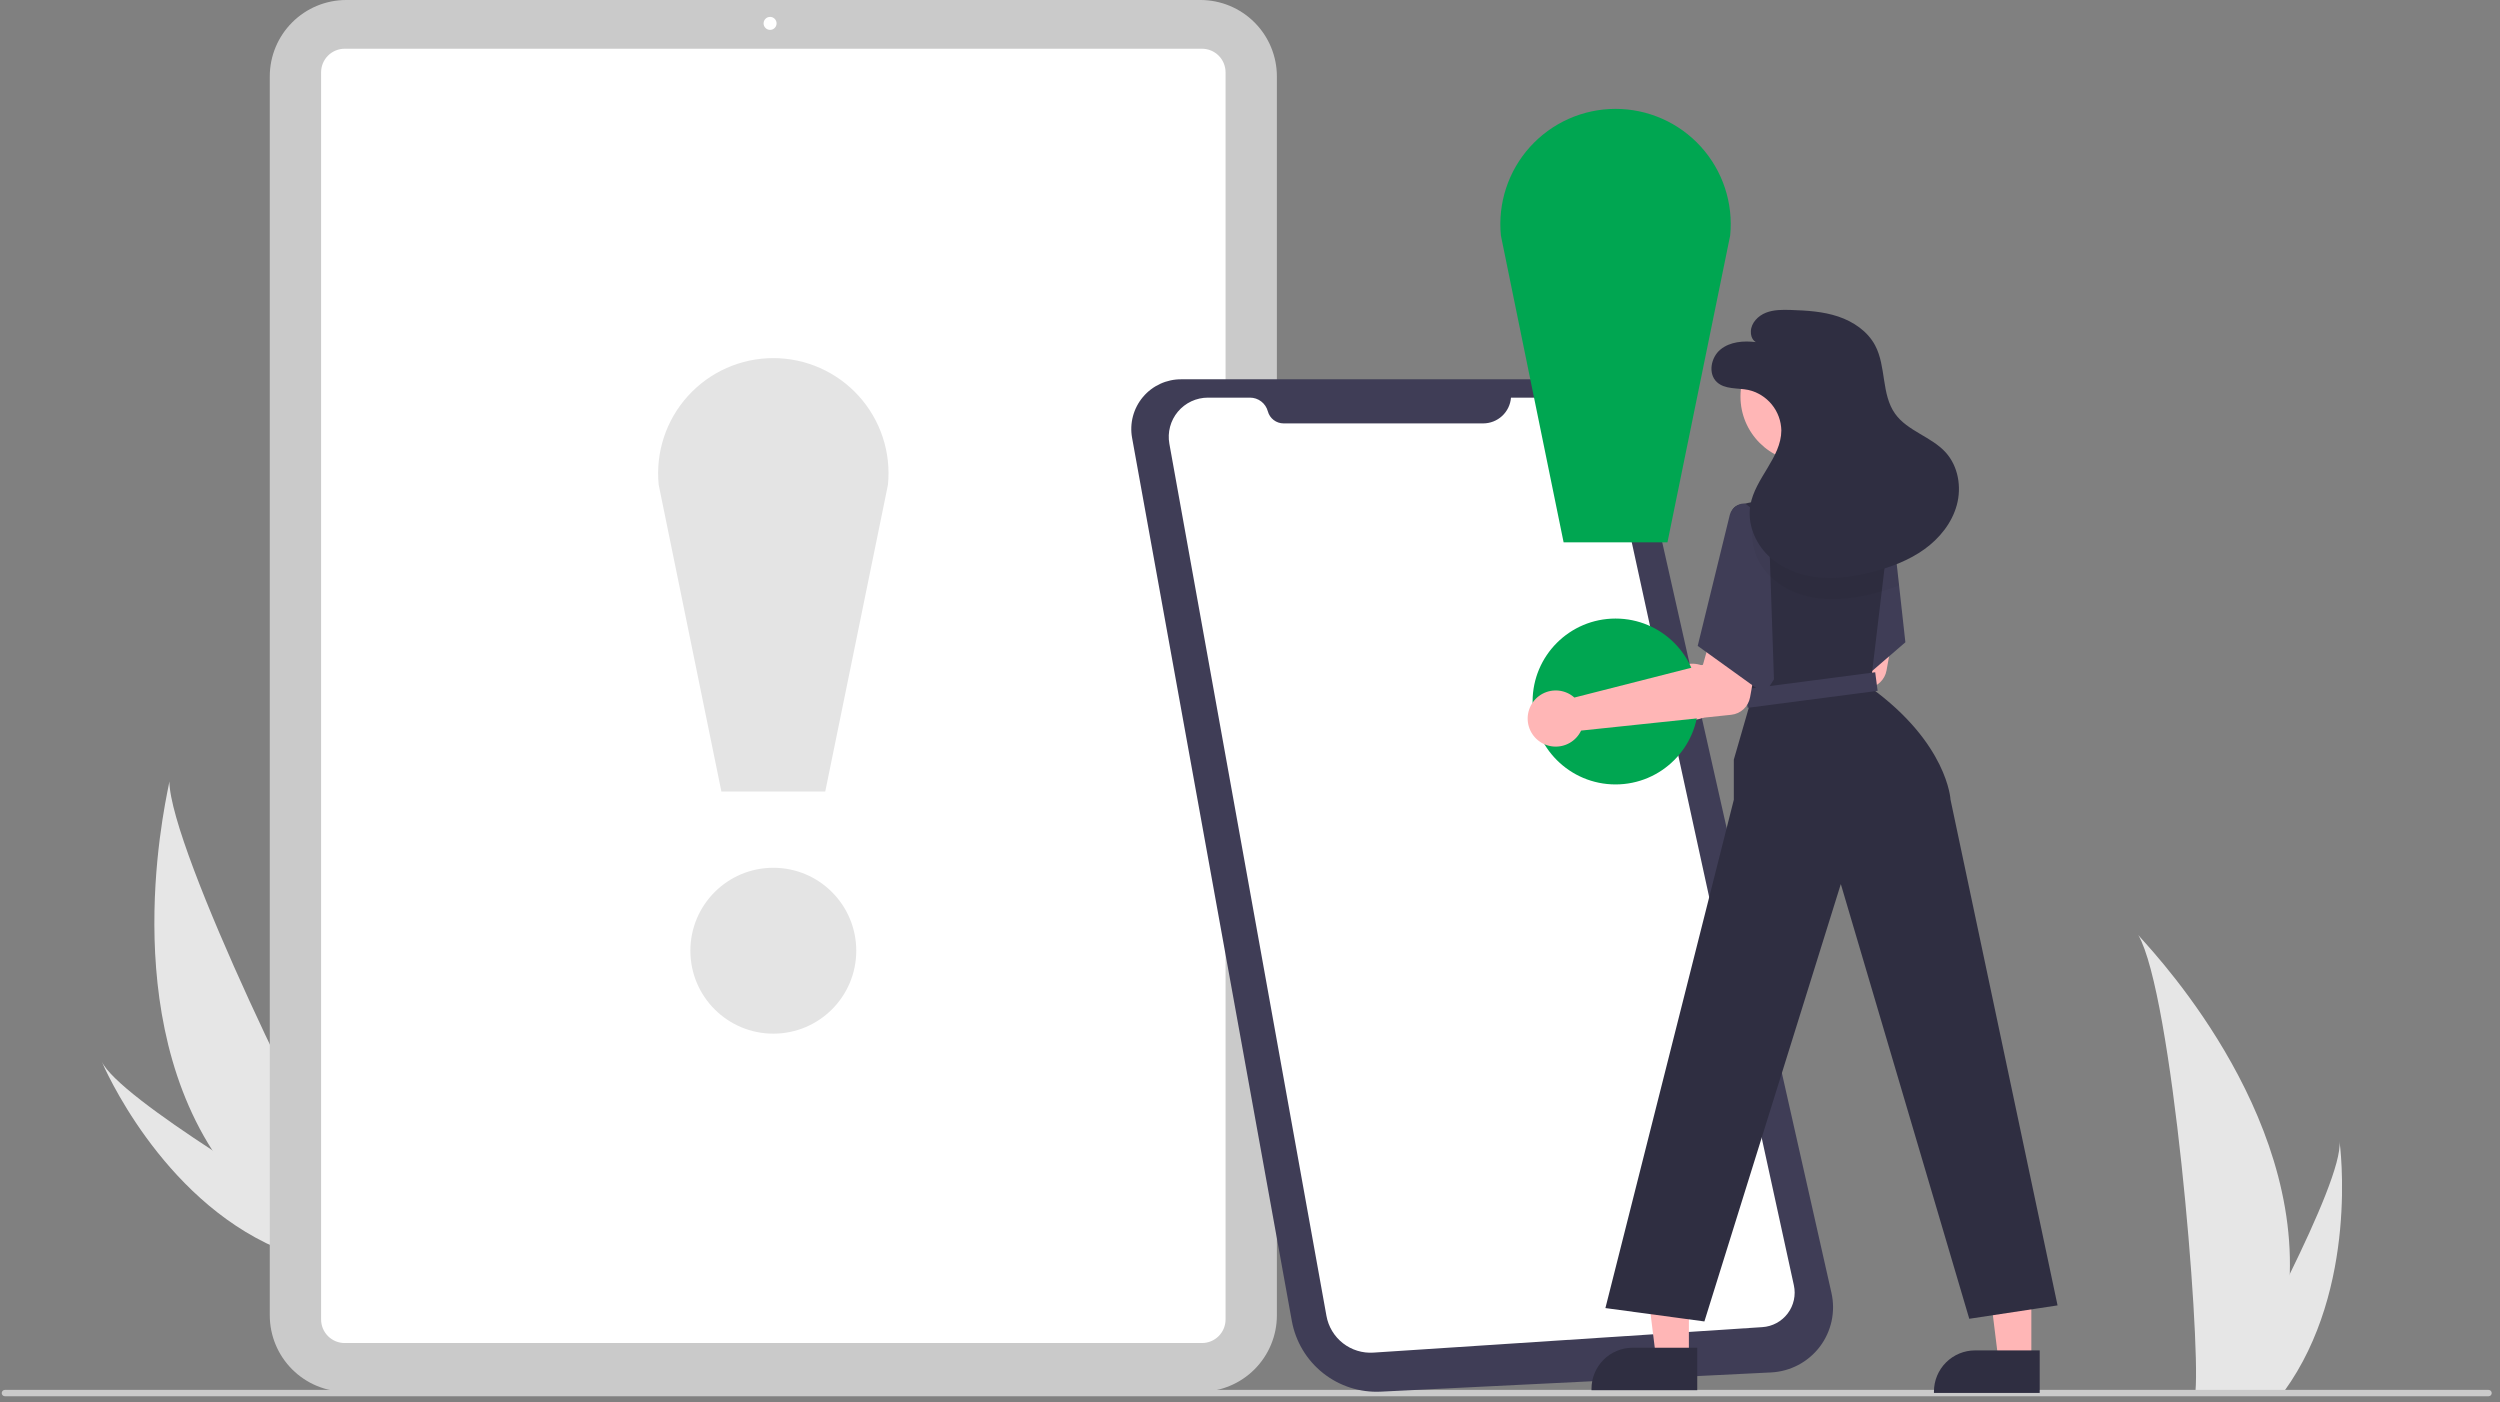 <svg width="296" height="166" viewBox="0 0 296 166" fill="none" xmlns="http://www.w3.org/2000/svg">
<rect x="0" y="0" width="296" height="166" fill="#808080" stroke="none"/>
<g clip-path="url(#clip0_17_572)">
<path d="M25.136 136.187C27.651 140.172 30.714 143.783 34.236 146.913C34.317 146.987 34.4 147.057 34.482 147.129L42.002 142.661C41.946 142.585 41.885 142.5 41.819 142.408C37.893 136.941 20.16 100.575 20.052 92.522C20.038 93.189 13.671 118.218 25.136 136.187Z" fill="#E6E6E6"/>
<path d="M32.785 147.775C32.902 147.828 33.02 147.878 33.14 147.927L38.781 144.575C38.693 144.524 38.59 144.464 38.472 144.396C36.541 143.268 30.795 139.878 25.137 136.186C19.057 132.218 13.077 127.904 12.039 125.673C12.255 126.187 18.949 141.788 32.785 147.775Z" fill="#E6E6E6"/>
<path d="M271.11 150.847C270.984 155.557 270.194 160.227 268.766 164.717C268.734 164.821 268.699 164.924 268.665 165.028H259.917C259.927 164.935 259.936 164.83 259.945 164.717C260.529 158.012 257.197 117.691 253.176 110.712C253.528 111.278 271.788 129.543 271.11 150.847Z" fill="#E6E6E6"/>
<path d="M270.453 164.717C270.38 164.821 270.304 164.926 270.226 165.028H263.664C263.714 164.939 263.771 164.835 263.838 164.717C264.922 162.761 268.131 156.911 271.109 150.847C274.309 144.33 277.246 137.566 276.999 135.118C277.076 135.67 279.291 152.502 270.453 164.717Z" fill="#E6E6E6"/>
<path d="M142.14 164.785H40.984C38.587 164.782 36.288 163.829 34.593 162.133C32.897 160.438 31.944 158.139 31.941 155.742V9.043C31.944 6.646 32.897 4.347 34.593 2.652C36.288 0.956 38.587 0.003 40.984 0H142.14C144.537 0.003 146.836 0.956 148.531 2.652C150.227 4.347 151.18 6.646 151.183 9.043V155.742C151.18 158.139 150.227 160.438 148.531 162.133C146.836 163.829 144.537 164.782 142.14 164.785V164.785Z" fill="#CACACA"/>
<path d="M142.318 159.015H40.806C40.067 159.014 39.358 158.72 38.836 158.198C38.313 157.675 38.019 156.967 38.018 156.227V8.557C38.019 7.818 38.313 7.11 38.836 6.587C39.358 6.065 40.067 5.771 40.806 5.77H142.318C143.057 5.771 143.766 6.065 144.288 6.587C144.811 7.11 145.105 7.818 145.106 8.557V156.227C145.105 156.967 144.811 157.675 144.288 158.198C143.766 158.72 143.057 159.014 142.318 159.015V159.015Z" fill="white"/>
<path d="M91.177 3.539C91.602 3.539 91.947 3.194 91.947 2.769C91.947 2.345 91.602 2 91.177 2C90.752 2 90.408 2.345 90.408 2.769C90.408 3.194 90.752 3.539 91.177 3.539Z" fill="white"/>
<path d="M294.641 165.318H0.58C0.48 165.318 0.384 165.278 0.313 165.208C0.242 165.137 0.203 165.041 0.203 164.941C0.203 164.841 0.242 164.745 0.313 164.674C0.384 164.603 0.48 164.564 0.58 164.564H294.641C294.741 164.564 294.837 164.603 294.908 164.674C294.979 164.745 295.019 164.841 295.019 164.941C295.019 165.041 294.979 165.137 294.908 165.208C294.837 165.278 294.741 165.318 294.641 165.318Z" fill="#CACACA"/>
<path d="M91.561 122.385C96.985 122.385 101.381 117.989 101.381 112.565C101.381 107.142 96.985 102.745 91.561 102.745C86.138 102.745 81.741 107.142 81.741 112.565C81.741 117.989 86.138 122.385 91.561 122.385Z" fill="#E4E4E4"/>
<path d="M97.709 93.717H85.413L77.99 57.405C77.799 55.509 78.008 53.594 78.603 51.783C79.197 49.973 80.165 48.307 81.443 46.893C82.721 45.479 84.281 44.349 86.022 43.575C87.763 42.801 89.648 42.401 91.553 42.4C93.459 42.398 95.344 42.797 97.086 43.569C98.829 44.34 100.39 45.469 101.67 46.881C102.949 48.293 103.919 49.958 104.516 51.768C105.112 53.578 105.323 55.493 105.135 57.389L97.709 93.717Z" fill="#E4E4E4"/>
<path d="M139.875 44.908H184.817C186.986 44.908 189.09 45.646 190.784 47.001C192.478 48.355 193.66 50.245 194.137 52.361L216.846 153.086C217.093 154.184 217.098 155.324 216.858 156.424C216.619 157.525 216.142 158.56 215.461 159.456C214.779 160.353 213.91 161.09 212.913 161.615C211.917 162.14 210.818 162.441 209.693 162.496L163.492 164.772C161.018 164.894 158.584 164.112 156.645 162.571C154.706 161.031 153.393 158.837 152.952 156.399L140.07 85.186L137.634 71.716L134.038 51.837C133.884 50.986 133.92 50.111 134.143 49.275C134.366 48.439 134.77 47.662 135.328 47.001C135.885 46.339 136.582 45.808 137.368 45.447C138.154 45.085 139.01 44.901 139.875 44.908V44.908Z" fill="#3F3D56"/>
<path d="M178.901 47.08H184.147C185.653 47.08 187.115 47.595 188.288 48.54C189.461 49.485 190.276 50.803 190.597 52.275L212.394 152.178C212.52 152.753 212.52 153.348 212.394 153.923C212.268 154.498 212.02 155.04 211.666 155.51C211.312 155.98 210.86 156.369 210.343 156.649C209.825 156.929 209.252 157.093 208.665 157.132L162.613 160.15C161.314 160.235 160.029 159.839 159.003 159.037C157.978 158.235 157.283 157.084 157.052 155.802L138.453 52.543C138.333 51.875 138.36 51.188 138.534 50.532C138.708 49.875 139.024 49.265 139.46 48.744C139.895 48.223 140.44 47.804 141.055 47.516C141.67 47.229 142.341 47.08 143.02 47.08H147.997C148.479 47.08 148.947 47.238 149.329 47.531C149.711 47.824 149.987 48.235 150.112 48.7V48.7C150.222 49.111 150.465 49.474 150.803 49.732C151.14 49.991 151.554 50.131 151.979 50.131H175.605C176.438 50.131 177.24 49.817 177.851 49.251C178.462 48.685 178.837 47.91 178.901 47.08V47.08Z" fill="white"/>
<path d="M202.143 79.103C202.29 79.199 202.43 79.305 202.56 79.422L217.783 75.542L218.822 71.869L224.569 72.712L223.363 79.392C223.265 79.932 222.995 80.425 222.593 80.799C222.192 81.172 221.68 81.405 221.134 81.462L203.359 83.334C203.07 83.944 202.601 84.451 202.016 84.788C201.431 85.126 200.757 85.277 200.084 85.221C199.411 85.166 198.771 84.908 198.249 84.48C197.726 84.052 197.347 83.475 197.16 82.826C196.973 82.177 196.989 81.487 197.204 80.847C197.42 80.207 197.825 79.647 198.366 79.243C198.907 78.839 199.558 78.609 200.233 78.584C200.907 78.559 201.574 78.74 202.143 79.103H202.143Z" fill="#FFB6B6"/>
<path d="M191.28 92.877C196.703 92.877 201.1 88.481 201.1 83.057C201.1 77.634 196.703 73.237 191.28 73.237C185.856 73.237 181.459 77.634 181.459 83.057C181.459 88.481 185.856 92.877 191.28 92.877Z" fill="#00A651"/>
<path d="M197.428 64.209H185.131L177.708 27.897C177.517 26.001 177.726 24.085 178.321 22.275C178.916 20.465 179.883 18.799 181.161 17.385C182.439 15.971 183.999 14.841 185.74 14.067C187.482 13.293 189.366 12.893 191.272 12.891C193.177 12.89 195.062 13.289 196.805 14.06C198.547 14.832 200.108 15.961 201.388 17.373C202.668 18.785 203.637 20.45 204.234 22.26C204.831 24.07 205.042 25.984 204.853 27.881L197.428 64.209Z" fill="#00A651"/>
<path d="M225.597 76.046L221.675 79.429L216.188 84.158L213.765 71.76L213.512 70.47L213.312 69.447L218.871 59.763L223.506 60.029L223.823 60.048L223.829 60.118L223.902 60.767L224.852 69.314L224.874 69.52L225.597 76.046Z" fill="#3F3D56"/>
<path d="M199.964 160.839L196.08 160.838L194.232 145.859L199.964 145.859L199.964 160.839Z" fill="#FFB6B6"/>
<path d="M200.954 164.603L188.432 164.603V164.444C188.432 163.152 188.945 161.912 189.859 160.998C190.773 160.084 192.013 159.57 193.306 159.57H193.306L200.954 159.571L200.954 164.603Z" fill="#2F2E41"/>
<path d="M240.511 161.156L236.627 161.155L234.78 146.176L240.512 146.176L240.511 161.156Z" fill="#FFB6B6"/>
<path d="M241.501 164.92L228.979 164.92V164.761C228.979 163.469 229.493 162.229 230.407 161.315C231.321 160.401 232.56 159.887 233.853 159.887H233.853L241.502 159.888L241.501 164.92Z" fill="#2F2E41"/>
<path d="M243.615 154.559L233.161 156.143L217.953 104.673L201.8 156.459L190.08 154.876L205.285 94.688V89.936L207.344 82.809L207.129 80.88L205.63 67.388L204.981 61.537L204.939 61.16C204.903 60.842 204.987 60.523 205.174 60.265C205.361 60.006 205.638 59.826 205.95 59.76V59.76L210.829 58.734H218.802L223.506 60.03L223.829 60.118L223.975 60.16L223.902 60.768L222.8 70.011L222.739 70.518L221.675 79.429L221.441 81.383C230.627 88.036 230.944 94.688 230.944 94.688L243.615 154.559Z" fill="#2F2E41"/>
<path d="M213.852 54.726C218.149 54.726 221.632 51.243 221.632 46.946C221.632 42.649 218.149 39.166 213.852 39.166C209.555 39.166 206.071 42.649 206.071 46.946C206.071 51.243 209.555 54.726 213.852 54.726Z" fill="#FFB6B6"/>
<path d="M222.024 79.596L206.633 81.608L206.92 83.807L222.311 81.794L222.024 79.596Z" fill="#3F3D56"/>
<path d="M185.988 82.271C186.135 82.366 186.274 82.473 186.405 82.59L201.628 78.71L202.666 75.037L208.414 75.88L207.207 82.56C207.109 83.1 206.84 83.593 206.438 83.966C206.036 84.34 205.524 84.572 204.978 84.63L187.204 86.502C186.914 87.112 186.446 87.619 185.86 87.956C185.275 88.293 184.602 88.444 183.929 88.389C183.256 88.334 182.615 88.075 182.093 87.647C181.571 87.22 181.191 86.643 181.004 85.994C180.818 85.345 180.833 84.654 181.049 84.014C181.264 83.374 181.669 82.815 182.21 82.411C182.751 82.007 183.402 81.777 184.077 81.752C184.752 81.727 185.418 81.908 185.988 82.271H185.988Z" fill="#FFB6B6"/>
<path d="M209.403 61.743L206.71 59.684C205.982 59.408 204.985 60.193 204.81 60.951L201.008 76.473L208.928 82.175L210.037 80.433L209.403 61.743Z" fill="#3F3D56"/>
<g opacity="0.2">
<path opacity="0.2" d="M224.852 69.314C224.18 69.581 223.495 69.814 222.8 70.011C222.578 70.078 222.35 70.141 222.125 70.201C220.642 70.613 219.119 70.859 217.582 70.936C216.921 70.964 216.258 70.946 215.599 70.882C214.892 70.812 214.193 70.674 213.512 70.471C213.489 70.464 213.464 70.458 213.442 70.451C212.025 70.049 210.727 69.311 209.656 68.301C209.417 68.068 209.194 67.819 208.988 67.556C208.397 66.832 207.963 65.992 207.714 65.09C207.465 64.189 207.407 63.245 207.543 62.32C207.57 62.152 207.606 61.986 207.651 61.822C207.771 61.377 207.929 60.942 208.123 60.524C208.209 60.327 208.304 60.134 208.405 59.944L211.985 58.734H218.802L223.506 60.03L223.823 60.049L223.829 60.118L223.975 60.16L223.902 60.768L224.852 69.314Z" fill="black"/>
</g>
<path d="M207.89 40.505C206.435 40.326 204.838 40.452 203.704 41.381C202.57 42.31 202.204 44.241 203.277 45.239C204.228 46.123 205.714 45.915 206.988 46.166C208.085 46.412 209.067 47.019 209.778 47.889C210.49 48.76 210.888 49.843 210.911 50.967C210.892 54.19 207.799 56.631 207.243 59.806C206.864 61.972 207.778 64.253 209.357 65.783C210.937 67.314 213.109 68.141 215.297 68.365C217.485 68.589 219.698 68.247 221.825 67.684C223.96 67.12 226.062 66.319 227.854 65.027C229.646 63.736 231.115 61.915 231.69 59.782C232.266 57.65 231.852 55.205 230.37 53.567C228.672 51.692 225.848 51.047 224.38 48.988C222.734 46.679 223.343 43.392 222.011 40.889C221.121 39.218 219.437 38.078 217.642 37.477C215.846 36.877 213.929 36.759 212.037 36.7C211.043 36.67 210.018 36.66 209.091 37.022C208.164 37.385 207.35 38.211 207.302 39.205C207.254 40.199 207.89 40.505 207.89 40.505Z" fill="#2F2E41"/>
</g>
<defs>
<clipPath id="clip0_17_572">
<rect width="294.816" height="165.318" fill="white" transform="translate(0.203)"/>
</clipPath>
</defs>
</svg>
